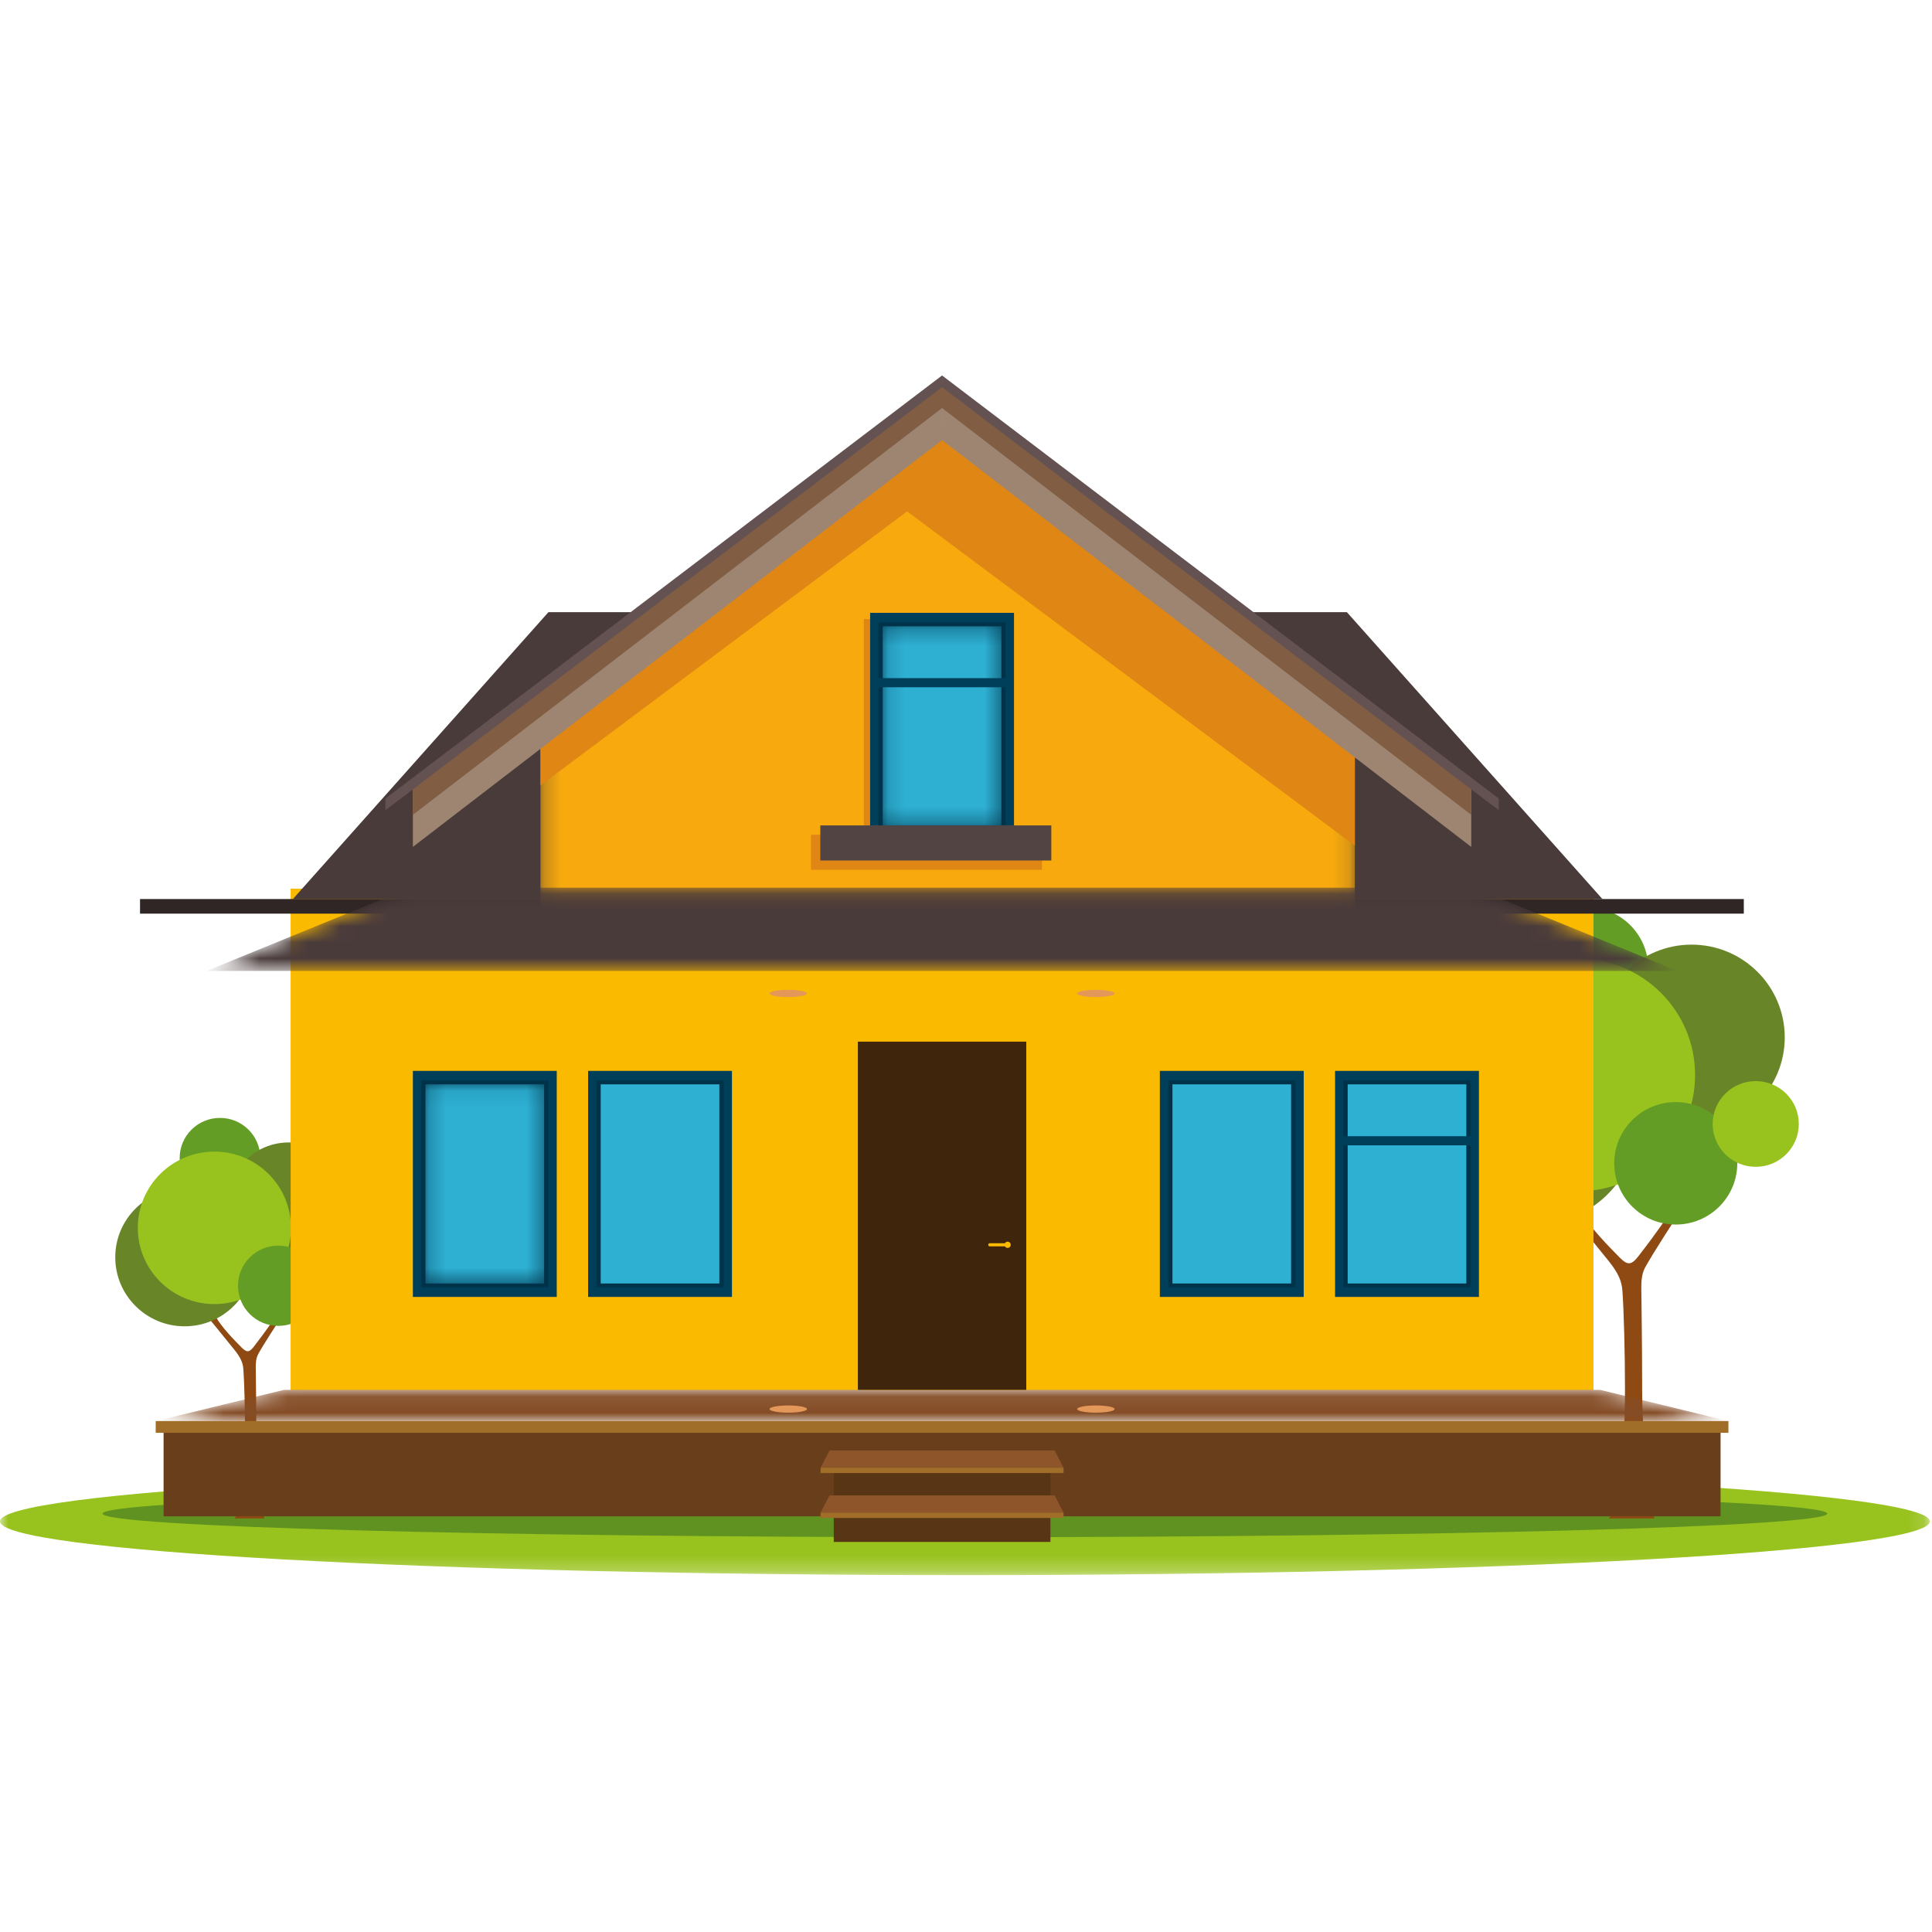 <?xml version="1.0" encoding="UTF-8"?>
<svg width="120px" height="120px" viewBox="0 0 120 120" version="1.1" xmlns="http://www.w3.org/2000/svg" xmlns:xlink="http://www.w3.org/1999/xlink">
    <!-- Generator: Sketch 51.1 (57501) - http://www.bohemiancoding.com/sketch -->
    <title>House4</title>
    <desc>Created with Sketch.</desc>
    <defs>
        <polygon id="path-1" points="6.4690027e-05 0.086 119.864 0.086 119.864 6.76 6.4690027e-05 6.76"></polygon>
        <polygon id="path-3" points="0 74.678 119.864 74.678 119.864 0.165 0 0.165"></polygon>
        <polygon id="path-5" points="0.228 0.096 7.598 0.096 7.598 12.464 0.228 12.464"></polygon>
        <polygon id="path-7" points="0.082 0.269 6.694 0.269 6.694 2.482 0.082 2.482"></polygon>
        <polygon id="path-9" points="14.093 0.058 0.298 17.887 99.91 17.887 86.115 0.058"></polygon>
        <polygon id="path-11" points="0.254 19.007 0.254 30.417 50.838 30.417 50.838 19.007 25.545 0.102"></polygon>
        <polygon id="path-13" points="8.261 0.08 0.295 2.017 97.972 2.017 90.006 0.08"></polygon>
        <polygon id="path-15" points="0.133 0.067 96.84 0.067 96.84 2.545 0.133 2.545"></polygon>
        <polygon id="path-17" points="12.867 0.114 0.213 5.285 91.585 5.285 78.931 0.114"></polygon>
        <polygon id="path-19" points="0.231 0.132 0.231 4.623 27.554 4.623 16.564 0.132"></polygon>
        <polygon id="path-21" points="10.697 6.191 0.194 10.553 0.194 0.02 10.697 0.02"></polygon>
        <path d="M0.274,0.344 L0.274,0.568 L1.437,0.568 C1.973,0.568 2.466,0.64 2.6,0.545 L2.6,0.344 C2.6,0.22 2.079,0.12 1.437,0.12 C0.795,0.12 0.274,0.22 0.274,0.344" id="path-23"></path>
        <path d="M1.437,0.306 L0.274,0.306 L0.274,0.53 C0.274,0.654 0.795,0.754 1.437,0.754 C2.079,0.754 2.6,0.654 2.6,0.53 L2.6,0.328 C2.547,0.291 2.437,0.279 2.291,0.279 C2.068,0.279 1.761,0.306 1.437,0.306" id="path-25"></path>
        <path d="M0.119,0.299 L0.119,26.03 C0.119,26.03 0.455,26.128 0.79,26.128 C1.125,26.128 1.462,26.03 1.462,26.03 L1.462,0.299 C1.462,0.299 1.331,0.17 0.79,0.17 C0.25,0.17 0.119,0.299 0.119,0.299" id="path-27"></path>
        <path d="M0.249,0.344 L0.249,0.568 L1.413,0.568 C1.949,0.568 2.441,0.64 2.576,0.545 L2.576,0.344 C2.576,0.22 2.055,0.12 1.413,0.12 C0.77,0.12 0.249,0.22 0.249,0.344" id="path-29"></path>
        <path d="M1.413,0.306 L0.249,0.306 L0.249,0.53 C0.249,0.654 0.77,0.754 1.413,0.754 C2.055,0.754 2.576,0.654 2.576,0.53 L2.576,0.328 C2.522,0.291 2.413,0.279 2.266,0.279 C2.044,0.279 1.736,0.306 1.413,0.306" id="path-31"></path>
        <path d="M0.094,0.299 L0.094,26.03 C0.094,26.03 0.431,26.128 0.766,26.128 C1.1,26.128 1.437,26.03 1.437,26.03 L1.437,0.299 C1.437,0.299 1.306,0.17 0.766,0.17 C0.225,0.17 0.094,0.299 0.094,0.299" id="path-33"></path>
        <polygon id="path-35" points="0.166 0.293 7.535 0.293 7.535 12.661 0.166 12.661"></polygon>
    </defs>
    <g id="House4" stroke="none" stroke-width="1" fill="none" fill-rule="evenodd">
        <g id="Page-1" transform="translate(0, 23)">
            <g id="Group-38" transform="translate(0, 0.156)">
                <g id="Group-3" transform="translate(0, 67.918)">
                    <mask id="mask-2" fill="white">
                        <use xlink:href="#path-1"></use>
                    </mask>
                    <g id="Clip-2"></g>
                    <path d="M119.865,3.423 C119.865,5.266 93.032,6.76 59.932,6.76 C26.833,6.76 6.4690027e-05,5.266 6.4690027e-05,3.423 C6.4690027e-05,1.58 26.833,0.086 59.932,0.086 C93.032,0.086 119.865,1.58 119.865,3.423" id="Fill-1" fill="#98C21D" mask="url(#mask-2)"></path>
                </g>
                <path d="M113.496,70.857 C113.496,71.667 89.514,72.323 59.932,72.323 C30.35,72.323 6.369,71.667 6.369,70.857 C6.369,70.047 30.35,69.391 59.932,69.391 C89.514,69.391 113.496,70.047 113.496,70.857" id="Fill-4" fill="#609222"></path>
                <path d="M103.722,52.169 C103.722,52.169 103.053,53.214 101.743,54.896 C101.305,55.458 101.063,55.423 100.575,54.926 C99.876,54.213 98.726,53.054 98.14,52.017 C97.683,51.714 97.48,52.169 97.48,52.169 C97.48,52.169 98.679,53.627 99.897,55.142 C100.53,55.929 100.725,56.417 100.77,57.014 C100.859,58.187 100.931,60.895 100.931,63.127 C100.931,67.774 100.423,70.703 99.916,71.157 L102.758,71.157 C102.758,71.157 101.997,67.218 101.997,63.229 C101.997,60.249 101.956,58.004 101.945,56.846 C101.941,56.453 101.964,55.969 102.183,55.566 C102.675,54.663 104.131,52.442 104.131,52.442 L103.722,52.169 Z" id="Fill-6" fill="#8F4A14"></path>
                <path d="M102.376,36.993 C102.376,39.094 100.665,40.796 98.554,40.796 C96.444,40.796 94.733,39.094 94.733,36.993 C94.733,34.893 96.444,33.19 98.554,33.19 C100.665,33.19 102.376,34.893 102.376,36.993" id="Fill-8" fill="#639D26"></path>
                <path d="M110.854,41.277 C110.854,44.457 108.263,47.036 105.067,47.036 C101.871,47.036 99.28,44.457 99.28,41.277 C99.28,38.096 101.871,35.517 105.067,35.517 C108.263,35.517 110.854,38.096 110.854,41.277" id="Fill-10" fill="#688528"></path>
                <path d="M101.773,46.403 C101.773,50.016 98.83,52.944 95.2,52.944 C91.571,52.944 88.627,50.016 88.627,46.403 C88.627,42.791 91.571,39.862 95.2,39.862 C98.83,39.862 101.773,42.791 101.773,46.403" id="Fill-12" fill="#688528"></path>
                <path d="M105.285,43.613 C105.285,47.604 102.034,50.839 98.024,50.839 C94.014,50.839 90.763,47.604 90.763,43.613 C90.763,39.622 94.014,36.387 98.024,36.387 C102.034,36.387 105.285,39.622 105.285,43.613" id="Fill-14" fill="#98C21D"></path>
                <path d="M107.906,49.1 C107.906,51.201 106.195,52.903 104.084,52.903 C101.974,52.903 100.263,51.201 100.263,49.1 C100.263,47 101.974,45.297 104.084,45.297 C106.195,45.297 107.906,47 107.906,49.1" id="Fill-16" fill="#639D26"></path>
                <path d="M111.727,46.655 C111.727,48.125 110.53,49.318 109.052,49.318 C107.575,49.318 106.377,48.125 106.377,46.655 C106.377,45.185 107.575,43.993 109.052,43.993 C110.53,43.993 111.727,45.185 111.727,46.655" id="Fill-18" fill="#98C21D"></path>
                <path d="M17.05,58.715 C17.05,58.715 16.612,59.399 15.753,60.502 C15.467,60.87 15.308,60.847 14.989,60.522 C14.53,60.054 13.776,59.295 13.392,58.615 C13.093,58.417 12.96,58.715 12.96,58.715 C12.96,58.715 13.746,59.67 14.544,60.663 C14.958,61.178 15.087,61.498 15.116,61.889 C15.174,62.658 15.221,64.432 15.221,65.896 C15.221,68.94 14.889,70.86 14.556,71.157 L16.418,71.157 C16.418,71.157 15.919,68.576 15.919,65.962 C15.919,64.01 15.893,62.538 15.885,61.779 C15.883,61.522 15.898,61.205 16.042,60.941 C16.364,60.349 17.318,58.894 17.318,58.894 L17.05,58.715 Z" id="Fill-20" fill="#8F4A14"></path>
                <path d="M16.168,48.771 C16.168,50.147 15.047,51.263 13.664,51.263 C12.281,51.263 11.16,50.147 11.16,48.771 C11.16,47.394 12.281,46.279 13.664,46.279 C15.047,46.279 16.168,47.394 16.168,48.771" id="Fill-22" fill="#639D26"></path>
                <path d="M21.724,51.577 C21.724,53.662 20.026,55.351 17.931,55.351 C15.837,55.351 14.139,53.662 14.139,51.577 C14.139,49.493 15.837,47.804 17.931,47.804 C20.026,47.804 21.724,49.493 21.724,51.577" id="Fill-24" fill="#688528"></path>
                <path d="M15.773,54.937 C15.773,57.304 13.845,59.223 11.466,59.223 C9.088,59.223 7.159,57.304 7.159,54.937 C7.159,52.569 9.088,50.651 11.466,50.651 C13.845,50.651 15.773,52.569 15.773,54.937" id="Fill-26" fill="#688528"></path>
                <path d="M18.075,53.108 C18.075,55.723 15.945,57.843 13.317,57.843 C10.689,57.843 8.559,55.723 8.559,53.108 C8.559,50.493 10.689,48.373 13.317,48.373 C15.945,48.373 18.075,50.493 18.075,53.108" id="Fill-28" fill="#98C21D"></path>
                <path d="M19.792,56.704 C19.792,58.08 18.671,59.196 17.288,59.196 C15.905,59.196 14.783,58.08 14.783,56.704 C14.783,55.327 15.905,54.212 17.288,54.212 C18.671,54.212 19.792,55.327 19.792,56.704" id="Fill-30" fill="#639D26"></path>
                <path d="M22.296,55.102 C22.296,56.065 21.511,56.846 20.543,56.846 C19.575,56.846 18.79,56.065 18.79,55.102 C18.79,54.138 19.575,53.357 20.543,53.357 C21.511,53.357 22.296,54.138 22.296,55.102" id="Fill-32" fill="#98C21D"></path>
                <mask id="mask-4" fill="white">
                    <use xlink:href="#path-3"></use>
                </mask>
                <g id="Clip-35"></g>
                <polygon id="Fill-34" fill="#FABA00" mask="url(#mask-4)" points="18.052 63.183 98.975 63.183 98.975 32.04 18.052 32.04"></polygon>
                <polygon id="Fill-36" fill="#003F5A" mask="url(#mask-4)" points="72.04 57.398 80.975 57.398 80.975 43.359 72.04 43.359"></polygon>
                <polygon id="Fill-37" fill="#003349" mask="url(#mask-4)" points="72.554 56.799 80.461 56.799 80.461 43.958 72.554 43.958"></polygon>
            </g>
            <polygon id="Fill-39" fill="#2EB0D3" points="72.823 56.719 80.193 56.719 80.193 44.351 72.823 44.351"></polygon>
            <g id="Group-54" transform="translate(82.803, 43.289)">
                <polygon id="Fill-51" fill="#003F5A" points="0.121 14.265 9.056 14.265 9.056 0.226 0.121 0.226"></polygon>
                <polygon id="Fill-53" fill="#003349" points="0.635 13.666 8.542 13.666 8.542 0.825 0.635 0.825"></polygon>
            </g>
            <polygon id="Fill-55" fill="#2EB0D3" points="83.707 56.719 91.076 56.719 91.076 44.351 83.707 44.351"></polygon>
            <g id="Group-61" transform="translate(83.127, 46.83)" fill="#003F5A">
                <polygon id="Fill-60" points="0.173 1.308 8.232 1.308 8.232 0.742 0.173 0.742"></polygon>
            </g>
            <g id="Group-70" transform="translate(25.553, 43.289)">
                <polygon id="Fill-67" fill="#003F5A" points="0.092 14.265 9.027 14.265 9.027 0.226 0.092 0.226"></polygon>
                <polygon id="Fill-69" fill="#003349" points="0.606 13.666 8.513 13.666 8.513 0.825 0.606 0.825"></polygon>
            </g>
            <g id="Group-73" transform="translate(26.199, 44.255)">
                <mask id="mask-6" fill="white">
                    <use xlink:href="#path-5"></use>
                </mask>
                <g id="Clip-72"></g>
                <polygon id="Fill-71" fill="#2EB0D3" mask="url(#mask-6)" points="0.228 12.464 7.598 12.464 7.598 0.096 0.228 0.096"></polygon>
            </g>
            <g id="Group-88" transform="translate(36.226, 43.289)">
                <polygon id="Fill-85" fill="#003F5A" points="0.302 14.265 9.237 14.265 9.237 0.226 0.302 0.226"></polygon>
                <polygon id="Fill-87" fill="#003349" points="0.816 13.666 8.723 13.666 8.723 0.825 0.816 0.825"></polygon>
            </g>
            <polygon id="Fill-89" fill="#2EB0D3" points="37.311 56.719 44.68 56.719 44.68 44.351 37.311 44.351"></polygon>
            <g id="Group-101" transform="translate(37.844, 44.255)">
                <mask id="mask-8" fill="white">
                    <use xlink:href="#path-7"></use>
                </mask>
                <g id="Clip-100"></g>
            </g>
            <g id="Group-107" transform="translate(8, 32.156)" fill="#302625">
                <polygon id="Fill-105" points="0.698 1.592 100.311 1.592 100.311 0.685 0.698 0.685"></polygon>
            </g>
            <g id="Group-110" transform="translate(8.41, 14.963)">
                <mask id="mask-10" fill="white">
                    <use xlink:href="#path-9"></use>
                </mask>
                <g id="Clip-109"></g>
                <polygon id="Fill-108" mask="url(#mask-10)" points="14.093 0.058 0.298 17.887 99.91 17.887 86.115 0.058"></polygon>
            </g>
            <polygon id="Fill-111" fill="#4A3B3B" points="83.656 15.021 34.066 15.021 18.184 32.851 99.538 32.851"></polygon>
            <g id="Group-115" transform="translate(33.315, 3.053)">
                <mask id="mask-12" fill="white">
                    <use xlink:href="#path-11"></use>
                </mask>
                <g id="Clip-114"></g>
                <polygon id="Fill-113" fill="#F7A90D" mask="url(#mask-12)" points="0.254 19.007 0.254 30.417 50.838 30.417 50.838 19.007 25.545 0.102"></polygon>
            </g>
            <g id="Group-127" transform="translate(23.935, 0.156)">
                <polygon id="Fill-116" fill="#DF8615" points="26.434 30.87 40.782 30.87 40.782 28.69 26.434 28.69"></polygon>
                <polygon id="Fill-118" fill="#DF8615" points="29.722 29.334 38.656 29.334 38.656 15.295 29.722 15.295"></polygon>
                <polygon id="Fill-119" fill="#DF8615" points="60.218 21.904 34.926 2.999 9.634 21.904 9.634 25.628 32.407 8.606 60.218 29.37"></polygon>
                <polygon id="Fill-120" fill="#9E8571" points="34.578 4.179 1.71 29.447 1.71 25.83 34.578 0.563"></polygon>
                <polygon id="Fill-121" fill="#9E8571" points="34.578 4.179 67.447 29.447 67.447 25.83 34.578 0.563"></polygon>
                <g id="Group-124" transform="translate(1.617, 0.322)" fill="#805D43">
                    <polygon id="Fill-122" points="32.961 1.864 0.092 27.133 0.092 25.509 32.961 0.241"></polygon>
                    <polygon id="Fill-123" points="32.961 1.864 65.83 27.133 65.83 25.509 32.961 0.241"></polygon>
                </g>
                <polygon id="Fill-125" fill="#645253" points="34.578 0.889 0.001 27.169 0.001 26.445 34.578 0.165"></polygon>
                <polygon id="Fill-126" fill="#645253" points="34.578 0.889 69.156 27.169 69.156 26.445 34.578 0.165"></polygon>
            </g>
            <g id="Group-130" transform="translate(9.38, 63.247)">
                <mask id="mask-14" fill="white">
                    <use xlink:href="#path-13"></use>
                </mask>
                <g id="Clip-129"></g>
                <polygon id="Fill-128" fill="#844C26" mask="url(#mask-14)" points="8.261 0.08 0.295 2.017 97.972 2.017 90.006 0.08"></polygon>
            </g>
            <polygon id="Fill-131" fill="#693F1B" points="10.16 71.182 106.867 71.182 106.867 65.888 10.16 65.888"></polygon>
            <g id="Group-135" transform="translate(10.027, 65.822)">
                <mask id="mask-16" fill="white">
                    <use xlink:href="#path-15"></use>
                </mask>
                <g id="Clip-134"></g>
                <polygon id="Fill-133" mask="url(#mask-16)" points="0.133 2.545 96.84 2.545 96.84 0.067 0.133 0.067"></polygon>
            </g>
            <polygon id="Fill-136" fill="#A16E2A" points="9.671 65.995 107.356 65.995 107.356 65.264 9.671 65.264"></polygon>
            <g id="Group-140" transform="translate(12.615, 32.023)">
                <mask id="mask-18" fill="white">
                    <use xlink:href="#path-17"></use>
                </mask>
                <g id="Clip-139"></g>
                <polygon id="Fill-138" fill="#4A3B3B" mask="url(#mask-18)" points="12.867 0.114 0.213 5.285 91.585 5.285 78.931 0.114"></polygon>
            </g>
            <g id="Group-143" transform="translate(74.717, 32.345)">
                <mask id="mask-20" fill="white">
                    <use xlink:href="#path-19"></use>
                </mask>
                <g id="Clip-142"></g>
                <polygon id="Fill-141" mask="url(#mask-20)" points="0.231 0.132 0.231 4.623 27.554 4.623 16.564 0.132"></polygon>
            </g>
            <g id="Group-150" transform="translate(51, 41.156)">
                <polygon id="Fill-146" fill="#583514" points="0.785 28.827 14.243 28.827 14.243 27.198 0.785 27.198"></polygon>
                <polygon id="Fill-148" fill="#583514" points="0.785 31.616 14.243 31.616 14.243 29.988 0.785 29.988"></polygon>
                <polygon id="Fill-149" fill="#3E250B" points="2.284 22.17 12.743 22.17 12.743 0.543 2.284 0.543"></polygon>
            </g>
            <polygon id="Fill-151" points="53.578 63.326 63.449 63.326 63.449 42.149 53.578 42.149"></polygon>
            <g id="Group-156" transform="translate(55.633, 42.968)" fill="#3E250B">
                <polygon id="Fill-153" points="0.275 10.764 5.359 10.764 5.359 0.206 0.275 0.206"></polygon>
                <polygon id="Fill-155" points="0.275 19.267 5.359 19.267 5.359 11.96 0.275 11.96"></polygon>
            </g>
            <polygon id="Fill-157" points="56.296 53.39 60.605 53.39 60.605 43.515 56.296 43.515"></polygon>
            <polygon id="Fill-159" points="56.296 61.87 60.605 61.87 60.605 55.216 56.296 55.216"></polygon>
            <g id="Group-163" transform="translate(53.046, 41.68)">
                <mask id="mask-22" fill="white">
                    <use xlink:href="#path-21"></use>
                </mask>
                <g id="Clip-162"></g>
                <polygon id="Fill-161" mask="url(#mask-22)" points="10.697 6.191 0.194 10.553 0.194 0.02 10.697 0.02"></polygon>
            </g>
            <g id="Group-166" transform="translate(66.631, 38.139)">
                <mask id="mask-24" fill="white">
                    <use xlink:href="#path-23"></use>
                </mask>
                <g id="Clip-165"></g>
                <path d="M0.274,0.344 L0.274,0.568 L1.437,0.568 C1.973,0.568 2.466,0.64 2.6,0.545 L2.6,0.344 C2.6,0.22 2.079,0.12 1.437,0.12 C0.795,0.12 0.274,0.22 0.274,0.344" id="Fill-164" mask="url(#mask-24)"></path>
            </g>
            <path d="M69.231,38.706 C69.231,38.83 68.71,38.93 68.068,38.93 C67.425,38.93 66.905,38.83 66.905,38.706 C66.905,38.582 67.425,38.482 68.068,38.482 C68.71,38.482 69.231,38.582 69.231,38.706" id="Fill-167" fill="#E3985A"></path>
            <g id="Group-171" transform="translate(66.631, 64.212)">
                <mask id="mask-26" fill="white">
                    <use xlink:href="#path-25"></use>
                </mask>
                <g id="Clip-170"></g>
                <path d="M1.437,0.306 L0.274,0.306 L0.274,0.53 C0.274,0.654 0.795,0.754 1.437,0.754 C2.079,0.754 2.6,0.654 2.6,0.53 L2.6,0.328 C2.547,0.291 2.437,0.279 2.291,0.279 C2.068,0.279 1.761,0.306 1.437,0.306" id="Fill-169" mask="url(#mask-26)"></path>
            </g>
            <path d="M69.231,64.519 C69.231,64.395 68.71,64.295 68.068,64.295 C67.425,64.295 66.905,64.395 66.905,64.519 C66.905,64.643 67.425,64.743 68.068,64.743 C68.71,64.743 69.231,64.643 69.231,64.519" id="Fill-172" fill="#E3985A"></path>
            <g id="Group-176" transform="translate(67.278, 38.461)">
                <mask id="mask-28" fill="white">
                    <use xlink:href="#path-27"></use>
                </mask>
                <g id="Clip-175"></g>
                <path d="M0.119,0.299 L0.119,26.03 C0.119,26.03 0.455,26.128 0.79,26.128 C1.125,26.128 1.462,26.03 1.462,26.03 L1.462,0.299 C1.462,0.299 1.331,0.17 0.79,0.17 C0.25,0.17 0.119,0.299 0.119,0.299" id="Fill-174" mask="url(#mask-28)"></path>
            </g>
            <g id="Group-179" transform="translate(47.547, 38.139)">
                <mask id="mask-30" fill="white">
                    <use xlink:href="#path-29"></use>
                </mask>
                <g id="Clip-178"></g>
                <path d="M0.249,0.344 L0.249,0.568 L1.413,0.568 C1.949,0.568 2.441,0.64 2.576,0.545 L2.576,0.344 C2.576,0.22 2.055,0.12 1.413,0.12 C0.77,0.12 0.249,0.22 0.249,0.344" id="Fill-177" mask="url(#mask-30)"></path>
            </g>
            <path d="M50.123,38.706 C50.123,38.83 49.602,38.93 48.96,38.93 C48.317,38.93 47.797,38.83 47.797,38.706 C47.797,38.582 48.317,38.482 48.96,38.482 C49.602,38.482 50.123,38.582 50.123,38.706" id="Fill-180" fill="#E3985A"></path>
            <g id="Group-184" transform="translate(47.547, 64.212)">
                <mask id="mask-32" fill="white">
                    <use xlink:href="#path-31"></use>
                </mask>
                <g id="Clip-183"></g>
                <path d="M1.413,0.306 L0.249,0.306 L0.249,0.53 C0.249,0.654 0.77,0.754 1.413,0.754 C2.055,0.754 2.576,0.654 2.576,0.53 L2.576,0.328 C2.522,0.291 2.413,0.279 2.266,0.279 C2.044,0.279 1.736,0.306 1.413,0.306" id="Fill-182" mask="url(#mask-32)"></path>
            </g>
            <path d="M50.123,64.519 C50.123,64.395 49.602,64.295 48.96,64.295 C48.317,64.295 47.797,64.395 47.797,64.519 C47.797,64.643 48.317,64.743 48.96,64.743 C49.602,64.743 50.123,64.643 50.123,64.519" id="Fill-185" fill="#E3985A"></path>
            <g id="Group-189" transform="translate(48.194, 38.461)">
                <mask id="mask-34" fill="white">
                    <use xlink:href="#path-33"></use>
                </mask>
                <g id="Clip-188"></g>
                <path d="M0.094,0.299 L0.094,26.03 C0.094,26.03 0.431,26.128 0.766,26.128 C1.1,26.128 1.437,26.03 1.437,26.03 L1.437,0.299 C1.437,0.299 1.306,0.17 0.766,0.17 C0.225,0.17 0.094,0.299 0.094,0.299" id="Fill-187" mask="url(#mask-34)"></path>
            </g>
            <g id="Group-198" transform="translate(50, 14.156)">
                <polygon id="Fill-190" fill="#8F552A" points="16.059 54.006 0.969 54.006 1.526 52.936 15.501 52.936"></polygon>
                <polygon id="Fill-192" fill="#A16E2A" points="0.969 54.338 16.059 54.338 16.059 54.006 0.969 54.006"></polygon>
                <polygon id="Fill-194" fill="#8F552A" points="16.059 56.795 0.969 56.795 1.526 55.726 15.501 55.726"></polygon>
                <polygon id="Fill-195" fill="#A16E2A" points="0.969 57.127 16.059 57.127 16.059 56.795 0.969 56.795"></polygon>
                <polygon id="Fill-196" fill="#003F5A" points="4.046 14.947 12.981 14.947 12.981 0.908 4.046 0.908"></polygon>
                <polygon id="Fill-197" fill="#003349" points="4.56 14.348 12.467 14.348 12.467 1.506 4.56 1.506"></polygon>
            </g>
            <g id="Group-201" transform="translate(54.663, 15.607)">
                <mask id="mask-36" fill="white">
                    <use xlink:href="#path-35"></use>
                </mask>
                <g id="Clip-200"></g>
                <polygon id="Fill-199" fill="#2EB0D3" mask="url(#mask-36)" points="0.166 12.661 7.535 12.661 7.535 0.293 0.166 0.293"></polygon>
            </g>
            <g id="Group-206" transform="translate(54.34, 18.182)" fill="#003F5A">
                <polygon id="Fill-205" points="0.082 1.505 8.141 1.505 8.141 0.938 0.082 0.938"></polygon>
            </g>
            <g id="Group-215" transform="translate(50.782, 28.161)">
                <polygon id="Fill-211" fill="#534444" points="0.169 2.287 14.517 2.287 14.517 0.107 0.169 0.107"></polygon>
                <path d="M10.694,26.253 L11.803,26.253 L11.803,26.058 L10.694,26.058 C10.64,26.058 10.597,26.102 10.597,26.156 C10.597,26.209 10.64,26.253 10.694,26.253" id="Fill-213" fill="#FABA00"></path>
                <path d="M11.997,26.156 C11.997,26.263 11.91,26.35 11.803,26.35 C11.696,26.35 11.609,26.263 11.609,26.156 C11.609,26.049 11.696,25.962 11.803,25.962 C11.91,25.962 11.997,26.049 11.997,26.156" id="Fill-214" fill="#FABA00"></path>
            </g>
        </g>
    </g>
</svg>